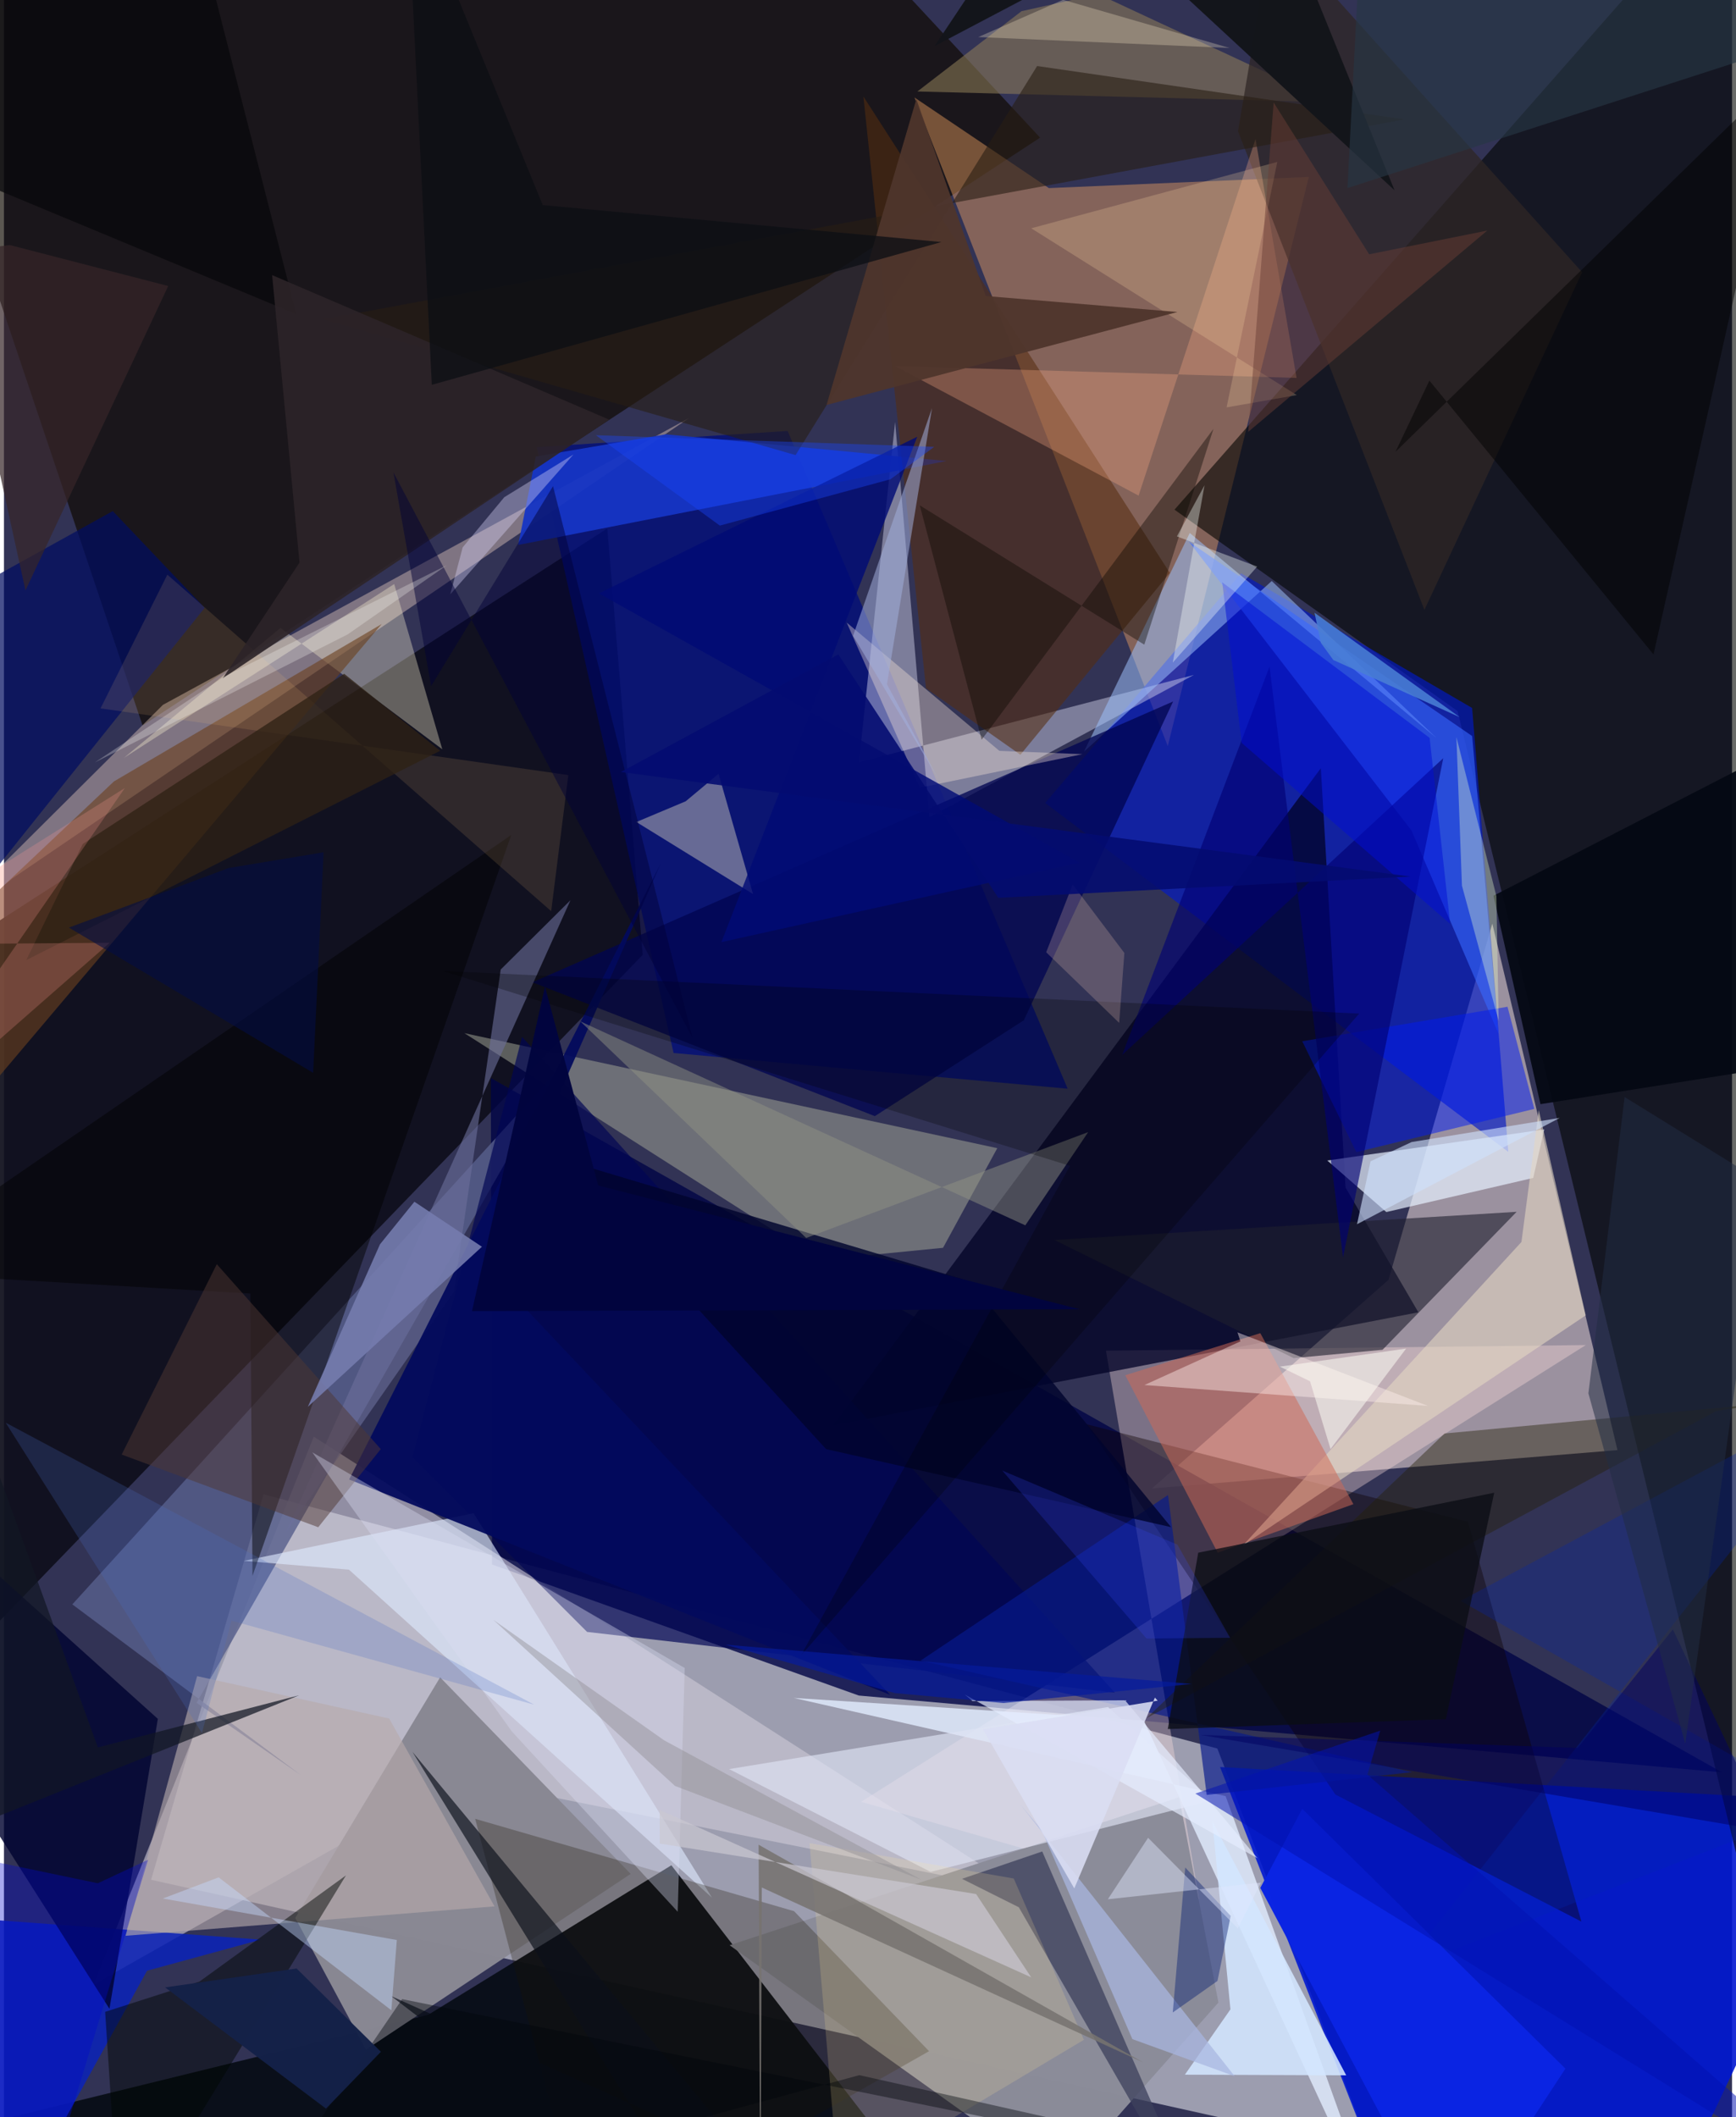 <svg xmlns="http://www.w3.org/2000/svg" width="228" height="278" viewBox="0 0 836 1024"><path fill="#323355" d="M0 0h836v1024H0z"/><path fill="#b2b3c2" fill-opacity=".824" d="M125.585 722.727L71.181 909.185l590.166 131.195-74.345-194.684z"/><path fill="#dfcfcf" fill-opacity=".604" d="M555.457 719.882l225.105-18.517-60.53-254.652-50.245 172.306z"/><path fill="#0118d1" fill-opacity=".898" d="M588.31 854.652L898 871.91 796.71 1086l-119.574-4.102z"/><path fill="#0f0f1c" fill-opacity=".933" d="M-62 483.871l49.909 310.483 321.106-332.555-17.143-206.212z"/><path fill="#090e18" fill-opacity=".953" d="M322.877 902.168L464.807 1086-62 1040.068l267.24-65.589z"/><path fill="#100a01" fill-opacity=".682" d="M67.057 350.916l434.189-284.34-83.46-89.797-476.107.74z"/><path fill="#000445" fill-opacity=".804" d="M236.11 756.677l177.446 63.398 417.571 37.14L235.54 521.396z"/><path fill="#f2a363" fill-opacity=".431" d="M631.245 85.572l-125.742 5.406-65.013-43.82 122.534 313.7z"/><path fill="#020501" fill-opacity=".592" d="M566.273 246.508l136.959 97.445 167.725 687.676L836.04-60.195z"/><path fill="#001ac9" fill-opacity=".647" d="M503.71 388.363l94.77-111.085 111.778 65.151 17.5 214.682z"/><path fill="#cec9d6" fill-opacity=".608" d="M43.423 959.854L219.66 860.05l273.086 54.775-342.862-219.964z"/><path fill="#000d7a" fill-opacity=".784" d="M514.597 526.573l-190.653-17.282-66.253-293.037 121.418-7.815z"/><path fill="#ffe2dd" fill-opacity=".357" d="M765.256 650.558l-232.146 2.707 45.04 265.27-163.478-47.081z"/><path fill="#000226" fill-opacity=".749" d="M401.246 689.39L637.07 371.56l11.938 202.802 35.248 60.349z"/><path fill="#a5a897" fill-opacity=".51" d="M480.539 555.33l-257.786-55.626 171.943 109.685 59.599-5.867z"/><path fill="#fddecc" fill-opacity=".38" d="M76.909 340.908L-62 479.114l66.223-54.357 327.24-222.579z"/><path fill="#898893" fill-opacity=".988" d="M303.183 906.338l-92.178-95.077-70.067 116.387 34.177 63.699z"/><path fill="#dcdbf2" fill-opacity=".439" d="M575.678 326.44l-162.043 42.244 17.481-164.603 16.581 191.203z"/><path fill="#8b8c99" fill-opacity=".988" d="M587.519 968.564l-19.006-99.3-217.459 71.582 159.91 114.249z"/><path fill="#0e0200" fill-opacity=".396" d="M763.114 929.4L708.22 736.06l-184.483-47.22 120.347 179.103z"/><path fill="#e6f1ff" fill-opacity=".702" d="M745.14 546.27l-104.96 15.034 28.555 24.918 71.083-16.502z"/><path fill="#585f8c" fill-opacity=".812" d="M33.075 775.984l110.442 82.482-50.343-34.884 175.499-306.941z"/><path fill="#0c23b6" fill-opacity=".871" d="M-62 924.421l186.29 13.716-55.064 15.026L-4.124 1086z"/><path fill="#e1ebfd" fill-opacity=".812" d="M382.06 821.232l169.377 10.91L669.014 1086l-78.006-217.268z"/><path fill="#1635c5" fill-opacity=".945" d="M248.784 263.565l207.223-40.59-135.892-12.906-62.822 10.73z"/><path fill="#562e0f" fill-opacity=".561" d="M446.046 332.904l-30.27-286.23 148.236 230.402-72.278 87.982z"/><path fill="#9dc1fe" fill-opacity=".529" d="M522.475 363.552l90.834-82.536 79.73 75.962L573.65 257.78z"/><path fill="#000551" fill-opacity=".769" d="M565.615 339.27L255.67 475.093l165.641 64.743 72.074-46.366z"/><path fill="#000331" fill-opacity=".812" d="M51.041 971.573l23.41-140.214L-62 708.506v85.299z"/><path fill="#000554" fill-opacity=".682" d="M282.106 789.3l255.35 29.414L250.65 501.48l-53.006 203.243z"/><path fill="#dee9ff" fill-opacity=".616" d="M342.535 917.848l-115.322-185.96-111.178 23.049 50.859 4.246z"/><path fill="#8e7d57" fill-opacity=".565" d="M641.537 49.423l-199.65-5.175 50.378-38.825 37.041-8.275z"/><path fill="#c7c3b9" fill-opacity=".486" d="M329.793 387.56l15.908-13.267 16.693 58.138-56.452-34.857z"/><path fill="#3767ff" fill-opacity=".6" d="M710.277 356.003l-137.018-94.02L680.96 401.744l42.027 98.158z"/><path fill="#001bf1" fill-opacity=".502" d="M628.086 503.626l99.294-16.69 12.95 49.4-86.1 20.897z"/><path fill="#fdf3d2" fill-opacity=".353" d="M58.009 366.582l130.784-84.092 23.262 79.914-78.252-58.714z"/><path fill="#6b401e" fill-opacity=".608" d="M-4.075 432.085L-62 591.142l244.735-289.314-129.532 76.117z"/><path fill="#1e1e2e" fill-opacity=".6" d="M623.918 656.878l42.99-4.025 64.879-66.738L508.18 599.74z"/><path fill="#dfe3f4" fill-opacity=".651" d="M448.301 905.362l-97.49-49.713 183.258-30.02 50.49 45.157z"/><path fill="#1b1500" fill-opacity=".278" d="M382.233 924.367l65.309 67.712L282.312 1086l-54.348-206.297z"/><path fill="#d2e6ff" fill-opacity=".878" d="M593.332 971.869l-8.749-91.018 64.757 122.904-78.047-.302z"/><path fill="#e4d6c3" fill-opacity=".592" d="M765.224 636.182L742.5 536.907l-8.38 63.794-134.736 146.75z"/><path fill="#3c415d" fill-opacity=".749" d="M585.24 1086l-94.281-163.531-27.49-13.755 38.82-13.227z"/><path fill="#2f2725" fill-opacity=".737" d="M597.003 63.49l90.177 231.488 76.297-163.305L613.67-35.135z"/><path fill="#cf6855" fill-opacity=".518" d="M607.785 644.797l-65.338 20.36 44.724 85.83 65.654-23.47z"/><path fill-opacity=".478" d="M120.233 762.213l-.998-136.577L-62 615.094l307.399-211.212z"/><path fill="#061a8c" fill-opacity=".667" d="M443.399 803.208l237.912 53.914-99.462 11.001-18.717-145.041z"/><path fill="#fdab84" fill-opacity=".31" d="M605.47 67.227l19.856 115.557-194.23-5.714 117.81 62.636z"/><path fill="#000173" fill-opacity=".635" d="M647.811 608.179l48.49-241.474-155.362 143.547 71.31-187.809z"/><path fill="#fae8da" fill-opacity=".369" d="M521.692 364.76l-78.659 16.224-35.338-79.864 73.865 62.046z"/><path fill="#01042d" fill-opacity=".824" d="M467.369 619.76l-197.927-59.2 128.292 140.326 166.91 37.755z"/><path fill="#010d60" fill-opacity=".718" d="M-62 310.744l114.654-63.558 44.453 46.798L-33.76 457.536z"/><path fill="#252007" fill-opacity=".424" d="M552.77 830.99l144.165-137.667 153.005-14.3-21.559 3.47z"/><path fill="#271d14" fill-opacity=".592" d="M499.82 31.937L382.958 220.123l-228.123-65.73 522.697-96.638z"/><path fill="#6c709b" fill-opacity=".592" d="M274.058 435.408l-33.73 33.504-22.702 155.977-81.304 116.442z"/><path fill="#b7aaac" fill-opacity=".631" d="M237.323 922.05l-50.964-90.853-92.91-20.508-34.605 125.578z"/><path fill="#020703" fill-opacity=".482" d="M165.454 907.059l-70.867 51.355-45.63 14.637L56.31 1086z"/><path fill="#030a5d" fill-opacity=".941" d="M166.987 715.573l150.697-297.864-85.39 193.987 196.46 208.056z"/><path fill="#ffe596" fill-opacity=".18" d="M389.705 891.455l14.187 165.833 118.563-70.704-33.952-78.023z"/><path fill="#a2b0dd" fill-opacity=".529" d="M410.78 307.51l38.186-110.135-21.8 133.63 25.064 46.092z"/><path fill="#0024b3" fill-opacity=".278" d="M704.691 774.286l174.673 99.476-203.687 79.314L898 670.816z"/><path fill="#e6eeff" fill-opacity=".678" d="M542.337 822.361l-73.805.388-3.755-3.192 141.705 79.236z"/><path fill="#0a25e3" fill-opacity=".996" d="M755.397 1000.527L699.4 1086l-91.615-172.887 20.286-38.24z"/><path fill="#503834" fill-opacity=".494" d="M102.966 611.44l-46.01 92.08 95.083 35.152 30.248-37.801z"/><path fill="#ffefee" fill-opacity=".435" d="M551.7 669.894l137.155 10.097-92.12-35.59 1.425 4.39z"/><path fill="#050914" fill-opacity=".941" d="M720.598 433.232l22.716 100.815 95.206-15.021 21.188-157.371z"/><path fill="#000b75" fill-opacity=".812" d="M520.325 417.247l-173.253 38.437 94.748-244.448-153.997 75.78z"/><path fill="#919485" fill-opacity=".471" d="M388.101 598.757L278.816 493.995l215.284 98.66 30.41-45.09z"/><path fill="#080600" fill-opacity=".392" d="M472.979 357.768l-29.917-113.33 108.602 67.37 33.475-104.413z"/><path fill="#f8d3a0" fill-opacity=".243" d="M496.955 110.418l128.495 80.68-33.977 5.938 24.534-118.715z"/><path fill="#757cae" fill-opacity=".89" d="M198.56 581.233l-16.66 20.614-34.893 78.585 84.223-77.427z"/><path fill="#08080b" fill-opacity=".757" d="M102.15-1.925L-33.205-2.16-62 67.343l203.419 84.61z"/><path fill="#0c101a" fill-opacity=".663" d="M197.62 847.318L344.838 1086l-157.48-120.547 172.262 77.429z"/><path fill="#0b0e15" fill-opacity=".78" d="M697.559 831.504l-134.532 4.77 14.723-85.278 143.191-29.018z"/><path fill="#e9ffcf" fill-opacity=".353" d="M702.655 356.493l19.353 76.99 1.078 60.299-17.752-65.401z"/><path fill="#000001" fill-opacity=".263" d="M385.443 800.905l130.25-237.019-303.315-94.248L655.62 490.23z"/><path fill="#d9ddf3" fill-opacity=".373" d="M245.674 837.405l80.277 87.246 3.38-117.9-180.16-104.3z"/><path fill="#a9b7e1" fill-opacity=".729" d="M545.894 986.246l49.486 17.95-103.646-131.4 10.255 12.306z"/><path fill="#4f352c" fill-opacity=".945" d="M397.956 195.862l43.438-147.928 33.583 95.24 92.715 7.731z"/><path fill="#000dd6" fill-opacity=".49" d="M699.646 446.887l-9.947-89.988-100.34-75.258 9.402 77.663z"/><path fill="#020201" fill-opacity=".478" d="M673.184 218.515l16.399-34.433 108.42 132.459 63.472-282.003z"/><path fill="#13151a" fill-opacity=".98" d="M610.277-62L450.22 22.296 506.376-62 672.728 92.043z"/><path fill="#dcd6fa" fill-opacity=".38" d="M242.037 240.484l33.43-20.628-59.55 67.584 5.997-22.693z"/><path fill="#f9c376" fill-opacity=".129" d="M79.048 277.944l-32.326 64.678 226.315 32.242-8.306 65.839z"/><path fill="#f8fffb" fill-opacity=".361" d="M606.269 274.04l-40.837 46.454 15.374-85.805-13.372 24.757z"/><path fill="#fff2cd" fill-opacity=".278" d="M471.36 17.922l121.56 5.28L298.319-62h354.925z"/><path fill="#2f2214" fill-opacity=".761" d="M211.031 363.135L10.779 464.383 38.097 408.2l126.501-82.311z"/><path fill="#cfe0fc" fill-opacity=".62" d="M752.638 540.695l-71.633 11.668-19.892 9.324-6.547 30.435z"/><path fill="#ff9994" fill-opacity=".231" d="M58.485 381.139L-62 456.865l113.179-.87L-62 555.225z"/><path fill="#2c2428" fill-opacity=".906" d="M142.976 272.125L129.731 133.06l163.064 69.908-186.992 125.157z"/><path fill="#e2b9af" fill-opacity=".255" d="M504.203 460.578l12.825-32.81 24.991 33.152-2.505 33.81z"/><path fill="#000060" fill-opacity=".502" d="M761.324 845.412l46.033-57.315 46.394 97.754-274.833-46.717z"/><path fill="#000037" fill-opacity=".482" d="M265.628 235.134l-58.979 96.716-18.228-103.352 144.714 273.6z"/><path fill="#111723" fill-opacity=".718" d="M45.434 845.169l97.321-25.201L-62 902.235V548.997z"/><path fill="#061d71" fill-opacity=".424" d="M587.066 958.114l-21.63 15.246 6.033-70.108 21.996 23.42z"/><path fill="#0008ce" fill-opacity=".345" d="M-62 888.47l107.41 22.4 24.32-11.378L12.849 1086z"/><path fill="#693f36" fill-opacity=".486" d="M614.246 49.58L660.443 123l57.143-11.483-115.64 97.35z"/><path fill="#040c71" fill-opacity=".89" d="M298.416 373.4l105.204-56.884 77.4 117.725 199.521-10.274z"/><path fill="#497fd5" fill-opacity=".878" d="M643.134 319.24l-6.05-8.302-3.067-14.57 70.258 50.514z"/><path fill="#00060a" fill-opacity=".408" d="M413.812 1003.678L111.492 1086l81.141-119.09L780.843 1086z"/><path fill="#dadef3" fill-opacity=".878" d="M517.795 913.366l38.998-92.3 1.336 1.488-84.498 13.842z"/><path fill="#212d43" fill-opacity=".525" d="M851.096 572.01l-67.07-41.421L766.51 673.92l46.856 169.506z"/><path fill="#c5daff" fill-opacity=".431" d="M190.059 938.312L76.87 918.246l26.995-10.24 83.555 64.3z"/><path fill="#767370" fill-opacity=".871" d="M365.082 892.217L551.005 997.46l-184.372-84.54-.706 173.08z"/><path fill="#cac8d1" fill-opacity=".702" d="M317.184 875.354l179.762 81.014-26.661-40.3-153.025-24.396z"/><path fill="#273644" fill-opacity=".651" d="M898-30.46l-241.894 2.715-6.16 118.714L891.76 12.758z"/><path fill="#1947ff" fill-opacity=".384" d="M346.326 254.213l-59.972-43.715 163.673 5.622-21.15 15.672z"/><path fill="#051a9d" fill-opacity=".69" d="M483.575 823.693l-52.604-4.809-81.989-23.418 225.544 18.99z"/><path fill="#e1e8ff" fill-opacity=".439" d="M534.03 918.613l19.469-29.729 43.396 43.802 11.23-22.138z"/><path fill="#030d44" fill-opacity=".592" d="M108.736 419.816l-77.315 28.825 118.158 70.25 5.052-106.669z"/><path fill="#4b70c6" fill-opacity=".231" d="M110.05 783.847l146.515 40.66L.813 688.089 95.79 838.202z"/><path fill="#02053e" fill-opacity=".984" d="M261.742 477.189L226.424 634.14l294.054-.878-232.995-59.892z"/><path fill="#362528" fill-opacity=".71" d="M2.782 118.509l76.682 19.816-69.062 147.251-35.785-163.314z"/><path fill="#fcfdf9" fill-opacity=".267" d="M106.364 327.322l107.837-53.92-47.901 33.417-122.32 61.935z"/><path fill="#fffff5" fill-opacity=".522" d="M678.33 652.25l-36.568 48.61-9.912-32.778-14.594-7.09z"/><path fill="#142148" fill-opacity=".976" d="M155.774 1019.859l26.576-27.489-40.777-40.276-63.607 9.135z"/><path fill="#0c0f14" fill-opacity=".761" d="M206.982 186.119l246.56-69.058-192.89-17.88L194.641-62z"/><path fill="#3449ff" fill-opacity=".212" d="M552.74 792.494l40.429-.352-25.475-45.037-84.749-35.847z"/><path fill="#0212b2" fill-opacity=".525" d="M898 1066.173L576.366 867.485l89.44-30.442-6.207 21.294z"/><path fill="#8c8b90" fill-opacity=".42" d="M319.327 841.7l124.52 67.486-119.199-45.384-87.852-80.3z"/></svg>